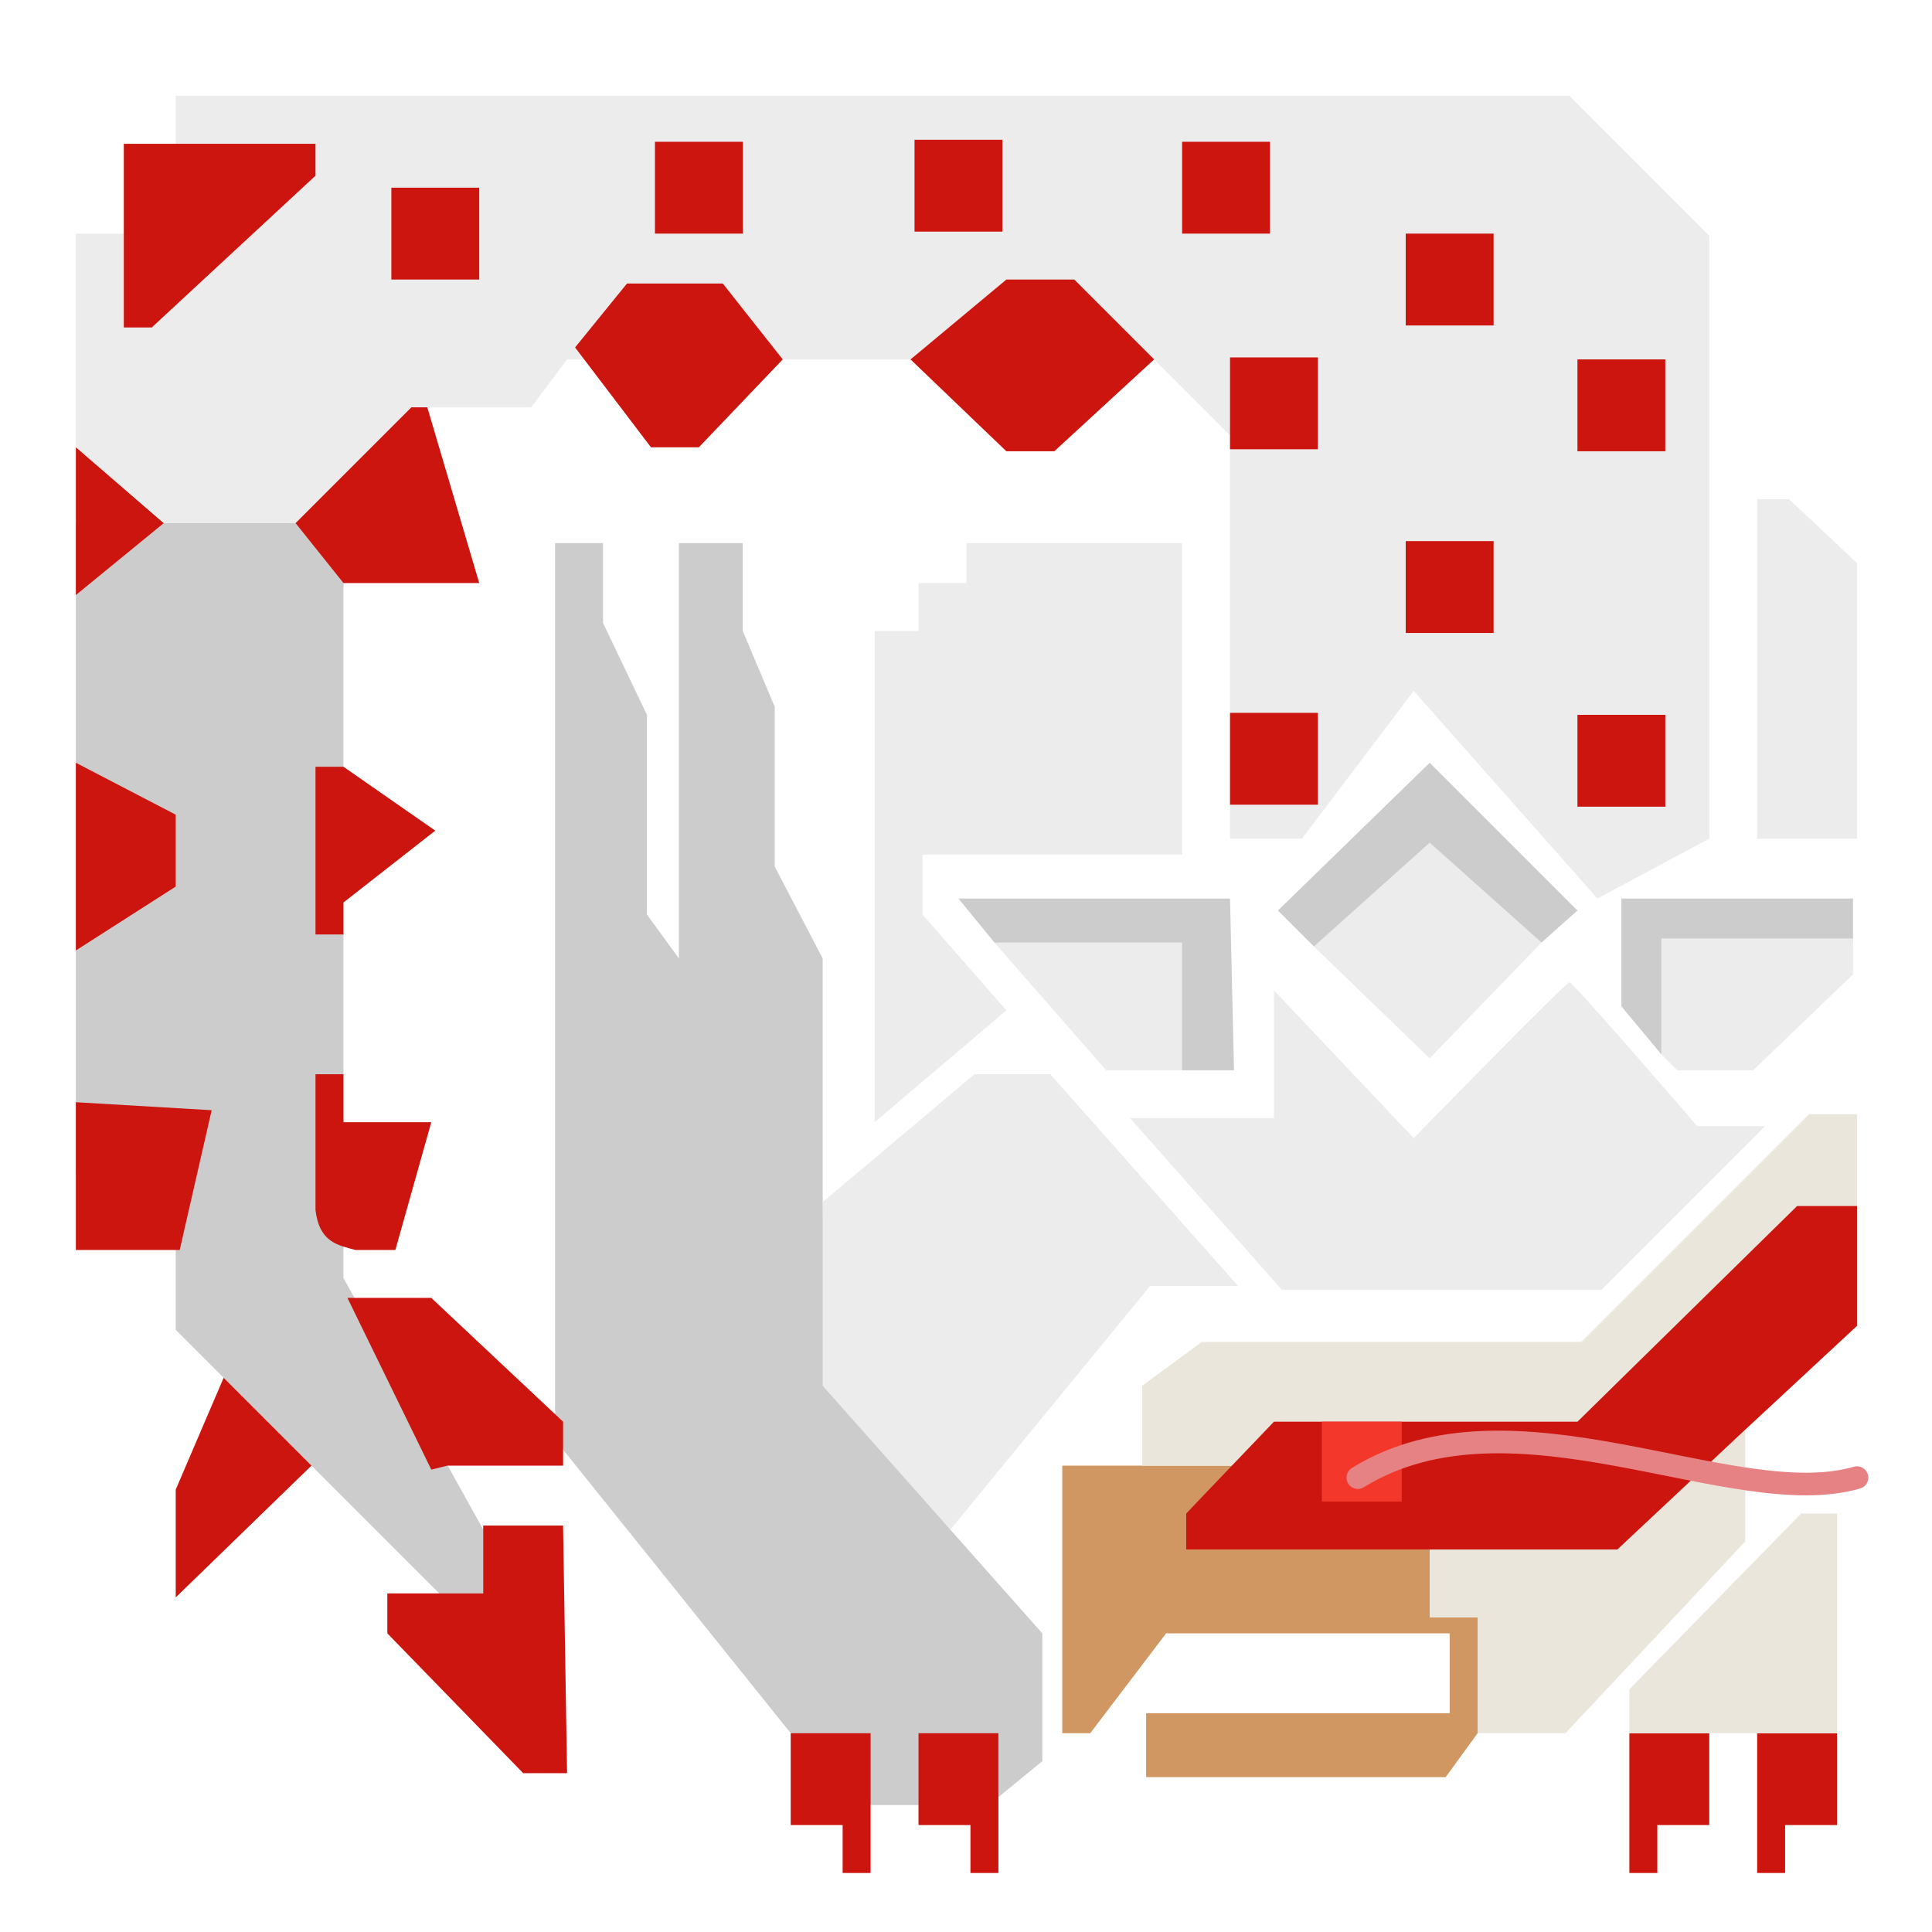 <?xml version="1.0" encoding="UTF-8" standalone="no"?>
<!-- Created with Inkscape (http://www.inkscape.org/) -->

<svg
   width="128mm"
   height="128mm"
   viewBox="0 0 128 128"
   version="1.1"
   id="svg5"
   xml:space="preserve"
   xmlns="http://www.w3.org/2000/svg"
   xmlns:svg="http://www.w3.org/2000/svg"
   xmlns:rdf="http://www.w3.org/1999/02/22-rdf-syntax-ns#"
   xmlns:cc="http://creativecommons.org/ns#"
   xmlns:dc="http://purl.org/dc/elements/1.1/"><defs
     id="defs2"><filter
       style="color-interpolation-filters:sRGB;"
       id="filter134632"
       x="0"
       y="0"
       width="1"
       height="1"><feComposite
         in2="SourceGraphic"
         operator="arithmetic"
         k1="0"
         k2="1"
         result="composite1"
         id="feComposite134618" /><feColorMatrix
         in="composite1"
         values="1"
         type="saturate"
         result="colormatrix1"
         id="feColorMatrix134620" /><feFlood
         flood-opacity="1"
         flood-color="rgb(0,0,0)"
         result="flood1"
         id="feFlood134622" /><feBlend
         in="flood1"
         in2="colormatrix1"
         mode="multiply"
         result="blend1"
         id="feBlend134624" /><feBlend
         in2="blend1"
         mode="screen"
         result="blend2"
         id="feBlend134626" /><feColorMatrix
         in="blend2"
         values="1"
         type="saturate"
         result="colormatrix2"
         id="feColorMatrix134628" /><feComposite
         in="colormatrix2"
         in2="SourceGraphic"
         operator="in"
         k2="1"
         result="composite2"
         id="feComposite134630" /></filter></defs><g
     id="layer1"><g
       id="g134253"
       style="filter:url(#filter134632)"
       transform="translate(0.529,1.587)"><path
         style="opacity:1;fill:#cb150e;fill-opacity:1;fill-rule:evenodd;stroke-width:0.3;stroke-linecap:round;stroke-linejoin:round;stroke-miterlimit:3"
         d="m 116.417,124.09 h 1.852 v -3.175 h 3.44 v -6.085 h -5.292 z"
         id="path134163" /><path
         style="opacity:1;fill:#cb150e;fill-opacity:1;fill-rule:evenodd;stroke-width:0.3;stroke-linecap:round;stroke-linejoin:round;stroke-miterlimit:3"
         d="m 107.95,124.09 h 1.852 v -3.175 h 3.44 v -6.085 H 107.95 Z"
         id="path134165" /><path
         style="opacity:1;fill:#ececec;fill-opacity:1;fill-rule:evenodd;stroke-width:0.3;stroke-linecap:round;stroke-linejoin:round;stroke-miterlimit:3"
         d="M 62.971,101.335 76.2,85.196 h 5.821 L 69.585,71.173 h -5.027 l -10.054,8.467 -0.265,12.965 z"
         id="path134167" /><path
         style="opacity:1;fill:#cccccc;fill-opacity:1;fill-rule:evenodd;stroke-width:0.3;stroke-linecap:round;stroke-linejoin:round;stroke-miterlimit:3"
         d="m 69.056,116.681 -2.91,2.381 -5.292,0.529 H 57.679 L 52.387,114.829 37.306,96.044 36.777,93.927 V 35.983 h 3.175 v 5.292 l 2.91,6.085 v 13.229 l 2.117,2.91 V 35.983 h 4.233 v 5.821 l 2.117,5.027 v 10.583 l 3.175,6.085 v 16.14 12.171 l 14.552,16.404 z"
         id="path134169" /><path
         style="opacity:1;fill:#cb150e;fill-opacity:1;fill-rule:evenodd;stroke-width:0.3;stroke-linecap:round;stroke-linejoin:round;stroke-miterlimit:3"
         d="m 57.679,124.09 h -1.852 v -3.175 H 52.387 v -6.085 h 5.292 z"
         id="path134171" /><path
         style="opacity:1;fill:#cb150e;fill-opacity:1;fill-rule:evenodd;stroke-width:0.3;stroke-linecap:round;stroke-linejoin:round;stroke-miterlimit:3"
         d="m 66.146,124.09 h -1.852 v -3.175 h -3.44 v -6.085 h 5.292 z"
         id="path134173" /><path
         style="opacity:1;fill:#d09762;fill-opacity:1;fill-rule:evenodd;stroke-width:0.3;stroke-linecap:round;stroke-linejoin:round;stroke-miterlimit:3"
         d="m 70.379,114.829 h 1.852 l 5.027,-6.615 h 18.785 v 5.292 H 75.935 v 4.233 h 19.844 l 2.117,-2.91 v -7.673 h -3.175 v -4.498 H 78.581 v -2.381 l 3.175,-3.175 H 70.379 Z"
         id="path134175" /><path
         style="opacity:1;fill:#eae6dc;fill-opacity:1;fill-rule:evenodd;stroke-width:0.3;stroke-linecap:round;stroke-linejoin:round;stroke-miterlimit:3"
         d="m 107.95,114.829 v -2.91 l 11.377,-11.642 h 2.381 v 14.552 z"
         id="path134177" /><path
         style="opacity:1;fill:#eae6dc;fill-opacity:1;fill-rule:evenodd;stroke-width:0.3;stroke-linecap:round;stroke-linejoin:round;stroke-miterlimit:3"
         d="m 97.896,114.829 h 5.821 l 11.906,-12.7 v -7.408 l -8.467,7.937 H 94.721 v 4.498 h 3.175 z"
         id="path134179" /><path
         style="opacity:1;fill:#eae6dc;fill-opacity:1;fill-rule:evenodd;stroke-width:0.3;stroke-linecap:round;stroke-linejoin:round;stroke-miterlimit:3"
         d="m 75.671,97.102 v -5.292 l 3.969,-2.91 H 104.775 l 15.081,-15.081 h 3.175 c 0,0 0,14.023 0,14.023 l -7.408,6.879 -33.867,2.381 z"
         id="path134181" /><path
         style="opacity:1;fill:#cb150e;fill-opacity:1;fill-rule:evenodd;stroke-width:0.3;stroke-linecap:round;stroke-linejoin:round;stroke-miterlimit:3"
         d="m 78.581,102.658 v -2.381 l 5.821,-6.085 H 104.51 L 119.062,79.904 h 3.969 v 7.938 l -7.408,6.879 -8.467,7.937 z"
         id="path134183" /><rect
         style="opacity:1;fill:#f4372b;fill-opacity:1;fill-rule:evenodd;stroke-width:0.3;stroke-linecap:round;stroke-linejoin:round;stroke-miterlimit:3"
         id="rect134185"
         width="5.292"
         height="5.292"
         x="87.577"
         y="94.192" /><path
         style="opacity:1;fill:#ececec;fill-opacity:1;fill-rule:evenodd;stroke-width:0.3;stroke-linecap:round;stroke-linejoin:round;stroke-miterlimit:3"
         d="m 84.931,85.46 h 21.167 l 10.848,-10.848 h -4.498 c 0,0 -8.202,-9.525 -8.467,-9.525 -0.265,0 -10.319,10.319 -10.319,10.319 l -9.26,-9.79 v 8.467 h -9.525 z"
         id="path134187" /><path
         style="opacity:1;fill:#cccccc;fill-opacity:1;fill-rule:evenodd;stroke-width:0.3;stroke-linecap:round;stroke-linejoin:round;stroke-miterlimit:3"
         d="m 110.067,69.85 -2.646,-3.175 v -7.144 h 15.346 v 2.91 z"
         id="path134189" /><path
         style="opacity:1;fill:#ececec;fill-opacity:1;fill-rule:evenodd;stroke-width:0.3;stroke-linecap:round;stroke-linejoin:round;stroke-miterlimit:3"
         d="m 111.125,70.908 -1.058,-1.058 v -7.673 h 12.7 v 2.381 l -6.615,6.35 z"
         id="path134191" /><path
         style="opacity:1;fill:#ececec;fill-opacity:1;fill-rule:evenodd;stroke-width:0.3;stroke-linecap:round;stroke-linejoin:round;stroke-miterlimit:3"
         d="m 116.417,55.562 h 6.615 V 37.306 l -4.498,-4.233 h -2.117 z"
         id="path134193" /><path
         style="opacity:1;fill:#cccccc;fill-opacity:1;fill-rule:evenodd;stroke-width:0.3;stroke-linecap:round;stroke-linejoin:round;stroke-miterlimit:3"
         d="m 78.317,70.908 h 3.44 L 81.492,59.531 H 63.5 l 2.381,2.91 z"
         id="path134195" /><path
         style="opacity:1;fill:#ececec;fill-opacity:1;fill-rule:evenodd;stroke-width:0.3;stroke-linecap:round;stroke-linejoin:round;stroke-miterlimit:3"
         d="m 65.881,62.442 h 12.435 v 8.467 h -5.027 z"
         id="path134197" /><path
         style="opacity:1;fill:#ececec;fill-opacity:1;fill-rule:evenodd;stroke-width:0.3;stroke-linecap:round;stroke-linejoin:round;stroke-miterlimit:3"
         d="m 57.944,74.348 v -32.544 h 2.91 v -3.175 h 3.175 v -2.646 h 14.287 v 20.637 H 61.119 v 3.969 l 5.556,6.35 z"
         id="path134199" /><path
         style="opacity:1;fill:#cccccc;fill-opacity:1;fill-rule:evenodd;stroke-width:0.3;stroke-linecap:round;stroke-linejoin:round;stroke-miterlimit:3"
         d="m 87.048,62.706 -2.381,-2.381 10.054,-9.79 9.79,9.79 -2.381,2.117 z"
         id="path134201" /><path
         style="opacity:1;fill:#ececec;fill-opacity:1;fill-rule:evenodd;stroke-width:0.3;stroke-linecap:round;stroke-linejoin:round;stroke-miterlimit:3"
         d="m 94.721,70.115 7.408,-7.673 -7.408,-6.615 -7.673,6.879 z"
         id="path134203" /><path
         style="opacity:1;fill:#ececec;fill-opacity:1;fill-rule:evenodd;stroke-width:0.3;stroke-linecap:round;stroke-linejoin:round;stroke-miterlimit:3"
         d="m 81.492,55.562 h 4.763 l 7.408,-9.79 12.171,13.758 7.408,-3.969 V 15.61 L 103.981,6.35 H 11.642 v 3.175 L 8.202,15.483 H 5.027 v 14.151 L 15.61,38.629 27.252,26.988 h 7.938 l 2.381,-3.175 h 38.894 l 5.027,5.027 z"
         id="path134205" /><path
         style="opacity:1;fill:#cccccc;fill-opacity:1;fill-rule:evenodd;stroke-width:0.3;stroke-linecap:round;stroke-linejoin:round;stroke-miterlimit:3"
         d="m 32.015,105.569 v -4.233 L 22.754,84.667 v -46.038 l -3.175,-3.969 H 5.027 v 43.127 h 6.615 v 10.319 l 17.462,17.463 z"
         id="path134207" /><path
         style="opacity:1;fill:#cb150e;fill-opacity:1;fill-rule:evenodd;stroke-width:0.3;stroke-linecap:round;stroke-linejoin:round;stroke-miterlimit:3"
         d="m 34.66,117.475 h 2.91 L 37.306,101.071 h -5.292 v 4.498 h -6.35 v 2.646 z"
         id="path134209" /><path
         style="opacity:1;fill:#cb150e;fill-opacity:1;fill-rule:evenodd;stroke-width:0.3;stroke-linecap:round;stroke-linejoin:round;stroke-miterlimit:3"
         d="M 11.642,105.833 20.637,97.102 14.817,91.281 11.642,98.69 Z"
         id="path134211" /><path
         style="opacity:1;fill:#cb150e;fill-opacity:1;fill-rule:evenodd;stroke-width:0.3;stroke-linecap:round;stroke-linejoin:round;stroke-miterlimit:3"
         d="M 37.306,97.102 V 94.192 L 28.575,85.99 h -5.556 l 5.556,11.377 1.058,-0.265 z"
         id="path134213" /><path
         style="opacity:1;fill:#cb150e;fill-opacity:1;fill-rule:evenodd;stroke-width:0.3;stroke-linecap:round;stroke-linejoin:round;stroke-miterlimit:3"
         d="M 11.906,82.815 H 5.027 v -9.79 l 8.996,0.529 z"
         id="path134215" /><path
         style="opacity:1;fill:#cb150e;fill-opacity:1;fill-rule:evenodd;stroke-width:0.3;stroke-linecap:round;stroke-linejoin:round;stroke-miterlimit:3"
         d="M 26.194,82.815 28.575,74.348 h -5.821 v -3.175 h -1.852 v 8.996 c 0.258,2.152 1.488,2.325 2.646,2.646 z"
         id="path134217" /><path
         style="opacity:1;fill:#cb150e;fill-opacity:1;fill-rule:evenodd;stroke-width:0.3;stroke-linecap:round;stroke-linejoin:round;stroke-miterlimit:3"
         d="m 5.027,62.971 6.615,-4.233 v -4.763 L 5.027,50.535 Z"
         id="path134219" /><path
         style="opacity:1;fill:#cb150e;fill-opacity:1;fill-rule:evenodd;stroke-width:0.3;stroke-linecap:round;stroke-linejoin:round;stroke-miterlimit:3"
         d="m 22.754,61.912 v -2.117 l 6.085,-4.763 -6.085,-4.233 h -1.852 v 11.113 z"
         id="path134221" /><path
         style="opacity:1;fill:#cb150e;fill-opacity:1;fill-rule:evenodd;stroke-width:0.3;stroke-linecap:round;stroke-linejoin:round;stroke-miterlimit:3"
         d="m 5.027,39.423 5.821,-4.763 -5.821,-5.027 z"
         id="path134223" /><path
         style="opacity:1;fill:#cb150e;fill-opacity:1;fill-rule:evenodd;stroke-width:0.3;stroke-linecap:round;stroke-linejoin:round;stroke-miterlimit:3"
         d="m 22.754,38.629 -3.175,-3.969 7.673,-7.673 h 1.058 L 31.75,38.629 Z"
         id="path134225" /><path
         style="opacity:1;fill:#cb150e;fill-opacity:1;fill-rule:evenodd;stroke-width:0.3;stroke-linecap:round;stroke-linejoin:round;stroke-miterlimit:3"
         d="M 8.202,21.696 H 10.054 L 20.902,11.642 V 9.525 H 8.202 Z"
         id="path134227" /><path
         style="opacity:1;fill:#cb150e;fill-opacity:1;fill-rule:evenodd;stroke-width:0.3;stroke-linecap:round;stroke-linejoin:round;stroke-miterlimit:3"
         d="m 43.127,29.633 h 3.175 l 5.556,-5.821 -3.969,-5.027 h -6.35 L 38.1,23.019 Z"
         id="path134229" /><path
         style="opacity:1;fill:#cb150e;fill-opacity:1;fill-rule:evenodd;stroke-width:0.3;stroke-linecap:round;stroke-linejoin:round;stroke-miterlimit:3"
         d="m 66.675,29.898 h 3.175 L 76.465,23.812 71.173,18.521 h -4.498 l -6.35,5.292 z"
         id="path134231" /><rect
         style="opacity:1;fill:#cb150e;fill-opacity:1;fill-rule:evenodd;stroke-width:0.3;stroke-linecap:round;stroke-linejoin:round;stroke-miterlimit:3"
         id="rect134233"
         width="5.821"
         height="6.085"
         x="25.929"
         y="12.435" /><rect
         style="opacity:1;fill:#cb150e;fill-opacity:1;fill-rule:evenodd;stroke-width:0.3;stroke-linecap:round;stroke-linejoin:round;stroke-miterlimit:3"
         id="rect134235"
         width="5.821"
         height="6.085"
         x="43.392"
         y="9.393" /><rect
         style="opacity:1;fill:#cb150e;fill-opacity:1;fill-rule:evenodd;stroke-width:0.3;stroke-linecap:round;stroke-linejoin:round;stroke-miterlimit:3"
         id="rect134237"
         width="5.821"
         height="6.085"
         x="60.59"
         y="9.26" /><rect
         style="opacity:1;fill:#cb150e;fill-opacity:1;fill-rule:evenodd;stroke-width:0.3;stroke-linecap:round;stroke-linejoin:round;stroke-miterlimit:3"
         id="rect134239"
         width="5.821"
         height="6.085"
         x="78.317"
         y="9.393" /><rect
         style="opacity:1;fill:#cb150e;fill-opacity:1;fill-rule:evenodd;stroke-width:0.3;stroke-linecap:round;stroke-linejoin:round;stroke-miterlimit:3"
         id="rect134241"
         width="5.821"
         height="6.085"
         x="93.133"
         y="15.478" /><rect
         style="opacity:1;fill:#cb150e;fill-opacity:1;fill-rule:evenodd;stroke-width:0.3;stroke-linecap:round;stroke-linejoin:round;stroke-miterlimit:3"
         id="rect134243"
         width="5.821"
         height="6.085"
         x="81.492"
         y="23.68" /><rect
         style="opacity:1;fill:#cb150e;fill-opacity:1;fill-rule:evenodd;stroke-width:0.3;stroke-linecap:round;stroke-linejoin:round;stroke-miterlimit:3"
         id="rect134245"
         width="5.821"
         height="6.085"
         x="104.51"
         y="23.812" /><rect
         style="opacity:1;fill:#cb150e;fill-opacity:1;fill-rule:evenodd;stroke-width:0.3;stroke-linecap:round;stroke-linejoin:round;stroke-miterlimit:3"
         id="rect134247"
         width="5.821"
         height="6.085"
         x="104.51"
         y="47.36" /><rect
         style="opacity:1;fill:#cb150e;fill-opacity:1;fill-rule:evenodd;stroke-width:0.3;stroke-linecap:round;stroke-linejoin:round;stroke-miterlimit:3"
         id="rect134249"
         width="5.821"
         height="6.085"
         x="81.492"
         y="47.228" /><rect
         style="opacity:1;fill:#cb150e;fill-opacity:1;fill-rule:evenodd;stroke-width:0.3;stroke-linecap:round;stroke-linejoin:round;stroke-miterlimit:3"
         id="rect134251"
         width="5.821"
         height="6.085"
         x="93.133"
         y="35.851" /></g><g
       id="g134161"><path
         style="fill:#cb150e;fill-rule:evenodd;stroke-width:0.3;stroke-linecap:round;stroke-linejoin:round;stroke-miterlimit:3;opacity:1;fill-opacity:1"
         d="m 116.417,124.09 h 1.852 v -3.175 h 3.44 v -6.085 h -5.292 z"
         id="path126534" /><path
         style="opacity:1;fill:#cb150e;fill-rule:evenodd;stroke-width:0.3;stroke-linecap:round;stroke-linejoin:round;stroke-miterlimit:3;fill-opacity:1"
         d="m 107.95,124.09 h 1.852 v -3.175 h 3.44 v -6.085 H 107.95 Z"
         id="path126901" /><path
         style="opacity:1;fill:#ececec;fill-opacity:1;fill-rule:evenodd;stroke-width:0.3;stroke-linecap:round;stroke-linejoin:round;stroke-miterlimit:3"
         d="M 62.971,101.335 76.2,85.196 h 5.821 L 69.585,71.173 h -5.027 l -10.054,8.467 -0.265,12.965 z"
         id="path129228" /><path
         style="opacity:1;fill:#cccccc;fill-opacity:1;fill-rule:evenodd;stroke-width:0.3;stroke-linecap:round;stroke-linejoin:round;stroke-miterlimit:3"
         d="m 69.056,116.681 -2.91,2.381 -5.292,0.529 H 57.679 L 52.387,114.829 37.306,96.044 36.777,93.927 V 35.983 h 3.175 v 5.292 l 2.91,6.085 v 13.229 l 2.117,2.91 V 35.983 h 4.233 v 5.821 l 2.117,5.027 v 10.583 l 3.175,6.085 v 16.14 12.171 l 14.552,16.404 z"
         id="path128886" /><path
         style="opacity:1;fill:#cb150e;fill-rule:evenodd;stroke-width:0.3;stroke-linecap:round;stroke-linejoin:round;stroke-miterlimit:3;fill-opacity:1"
         d="m 57.679,124.09 h -1.852 v -3.175 H 52.387 v -6.085 h 5.292 z"
         id="path126903" /><path
         style="opacity:1;fill:#cb150e;fill-rule:evenodd;stroke-width:0.3;stroke-linecap:round;stroke-linejoin:round;stroke-miterlimit:3;fill-opacity:1"
         d="m 66.146,124.09 h -1.852 v -3.175 h -3.44 v -6.085 h 5.292 z"
         id="path126905" /><path
         style="opacity:1;fill:#d09762;fill-rule:evenodd;stroke-width:0.3;stroke-linecap:round;stroke-linejoin:round;stroke-miterlimit:3;fill-opacity:1"
         d="m 70.379,114.829 h 1.852 l 5.027,-6.615 h 18.785 v 5.292 H 75.935 v 4.233 h 19.844 l 2.117,-2.91 v -7.673 h -3.175 v -4.498 H 78.581 v -2.381 l 3.175,-3.175 H 70.379 Z"
         id="path126907" /><path
         style="opacity:1;fill:#eae6dc;fill-opacity:1;fill-rule:evenodd;stroke-width:0.3;stroke-linecap:round;stroke-linejoin:round;stroke-miterlimit:3"
         d="m 107.95,114.829 v -2.91 l 11.377,-11.642 h 2.381 v 14.552 z"
         id="path126963" /><path
         style="opacity:1;fill:#eae6dc;fill-opacity:1;fill-rule:evenodd;stroke-width:0.3;stroke-linecap:round;stroke-linejoin:round;stroke-miterlimit:3"
         d="m 97.896,114.829 h 5.821 l 11.906,-12.7 v -7.408 l -8.467,7.937 H 94.721 v 4.498 h 3.175 z"
         id="path127019" /><path
         style="opacity:1;fill:#eae6dc;fill-opacity:1;fill-rule:evenodd;stroke-width:0.3;stroke-linecap:round;stroke-linejoin:round;stroke-miterlimit:3"
         d="m 75.671,97.102 v -5.292 l 3.969,-2.91 H 104.775 l 15.081,-15.081 h 3.175 c 0,0 0,14.023 0,14.023 l -7.408,6.879 -33.867,2.381 z"
         id="path127021" /><path
         style="opacity:1;fill:#cb150e;fill-opacity:1;fill-rule:evenodd;stroke-width:0.3;stroke-linecap:round;stroke-linejoin:round;stroke-miterlimit:3"
         d="m 78.581,102.658 v -2.381 l 5.821,-6.085 H 104.51 L 119.062,79.904 h 3.969 v 7.938 l -7.408,6.879 -8.467,7.937 z"
         id="path127023" /><rect
         style="opacity:1;fill:#f4372b;fill-opacity:1;fill-rule:evenodd;stroke-width:0.3;stroke-linecap:round;stroke-linejoin:round;stroke-miterlimit:3"
         id="rect127187"
         width="5.292"
         height="5.292"
         x="87.577"
         y="94.192" /><path
         style="opacity:1;fill:#ececec;fill-opacity:1;fill-rule:evenodd;stroke-width:0.3;stroke-linecap:round;stroke-linejoin:round;stroke-miterlimit:3"
         d="m 84.931,85.46 h 21.167 l 10.848,-10.848 h -4.498 c 0,0 -8.202,-9.525 -8.467,-9.525 -0.265,0 -10.319,10.319 -10.319,10.319 l -9.26,-9.79 v 8.467 h -9.525 z"
         id="path130486" /><path
         style="opacity:1;fill:#cccccc;fill-opacity:1;fill-rule:evenodd;stroke-width:0.3;stroke-linecap:round;stroke-linejoin:round;stroke-miterlimit:3"
         d="m 110.067,69.85 -2.646,-3.175 v -7.144 h 15.346 v 2.91 z"
         id="path131417" /><path
         style="opacity:1;fill:#ececec;fill-opacity:1;fill-rule:evenodd;stroke-width:0.3;stroke-linecap:round;stroke-linejoin:round;stroke-miterlimit:3"
         d="m 111.125,70.908 -1.058,-1.058 v -7.673 l 12.7,0 v 2.381 l -6.615,6.35 z"
         id="path130488" /><path
         style="opacity:1;fill:#ececec;fill-opacity:1;fill-rule:evenodd;stroke-width:0.3;stroke-linecap:round;stroke-linejoin:round;stroke-miterlimit:3"
         d="m 116.417,55.562 h 6.615 V 37.306 l -4.498,-4.233 h -2.117 z"
         id="path130490" /><path
         style="opacity:1;fill:#cccccc;fill-opacity:1;fill-rule:evenodd;stroke-width:0.3;stroke-linecap:round;stroke-linejoin:round;stroke-miterlimit:3"
         d="m 78.317,70.908 h 3.44 L 81.492,59.531 H 63.5 l 2.381,2.91 z"
         id="path130717" /><path
         style="opacity:1;fill:#ececec;fill-opacity:1;fill-rule:evenodd;stroke-width:0.3;stroke-linecap:round;stroke-linejoin:round;stroke-miterlimit:3"
         d="m 65.881,62.442 h 12.435 v 8.467 h -5.027 z"
         id="path130492" /><path
         style="opacity:1;fill:#ececec;fill-opacity:1;fill-rule:evenodd;stroke-width:0.3;stroke-linecap:round;stroke-linejoin:round;stroke-miterlimit:3"
         d="m 57.944,74.348 v -32.544 h 2.91 v -3.175 h 3.175 v -2.646 h 14.287 v 20.637 H 61.119 v 3.969 l 5.556,6.35 z"
         id="path130494" /><path
         style="opacity:1;fill:#cccccc;fill-opacity:1;fill-rule:evenodd;stroke-width:0.3;stroke-linecap:round;stroke-linejoin:round;stroke-miterlimit:3"
         d="m 87.048,62.706 -2.381,-2.381 10.054,-9.79 9.79,9.79 -2.381,2.117 z"
         id="path131419" /><path
         style="opacity:1;fill:#ececec;fill-opacity:1;fill-rule:evenodd;stroke-width:0.3;stroke-linecap:round;stroke-linejoin:round;stroke-miterlimit:3"
         d="m 94.721,70.115 7.408,-7.673 -7.408,-6.615 -7.673,6.879 z"
         id="path130496" /><path
         style="opacity:1;fill:#ececec;fill-opacity:1;fill-rule:evenodd;stroke-width:0.3;stroke-linecap:round;stroke-linejoin:round;stroke-miterlimit:3"
         d="m 81.492,55.562 h 4.763 l 7.408,-9.79 12.171,13.758 7.408,-3.969 V 15.61 L 103.981,6.35 H 11.642 v 3.175 L 8.202,15.483 H 5.027 v 14.151 L 15.61,38.629 27.252,26.988 h 7.938 l 2.381,-3.175 h 38.894 l 5.027,5.027 z"
         id="path130498" /><path
         style="opacity:1;fill:#cccccc;fill-opacity:1;fill-rule:evenodd;stroke-width:0.3;stroke-linecap:round;stroke-linejoin:round;stroke-miterlimit:3"
         d="m 32.015,105.569 v -4.233 L 22.754,84.667 v -46.038 l -3.175,-3.969 H 5.027 v 43.127 h 6.615 v 10.319 l 17.462,17.463 z"
         id="path130500" /><path
         style="opacity:1;fill:#cb150e;fill-opacity:1;fill-rule:evenodd;stroke-width:0.3;stroke-linecap:round;stroke-linejoin:round;stroke-miterlimit:3"
         d="m 34.66,117.475 h 2.91 l -0.265,-16.404 -5.292,0 0,4.498 -6.35,0 0,2.646 z"
         id="path132199" /><path
         style="opacity:1;fill:#cb150e;fill-opacity:1;fill-rule:evenodd;stroke-width:0.3;stroke-linecap:round;stroke-linejoin:round;stroke-miterlimit:3"
         d="M 11.642,105.833 20.637,97.102 14.817,91.281 11.642,98.69 Z"
         id="path132363" /><path
         style="opacity:1;fill:#cb150e;fill-opacity:1;fill-rule:evenodd;stroke-width:0.3;stroke-linecap:round;stroke-linejoin:round;stroke-miterlimit:3"
         d="M 37.306,97.102 V 94.192 L 28.575,85.99 h -5.556 l 5.556,11.377 1.058,-0.265 z"
         id="path132365" /><path
         style="opacity:1;fill:#cb150e;fill-opacity:1;fill-rule:evenodd;stroke-width:0.3;stroke-linecap:round;stroke-linejoin:round;stroke-miterlimit:3"
         d="M 11.906,82.815 H 5.027 v -9.79 l 8.996,0.529 z"
         id="path132367" /><path
         style="opacity:1;fill:#cb150e;fill-opacity:1;fill-rule:evenodd;stroke-width:0.3;stroke-linecap:round;stroke-linejoin:round;stroke-miterlimit:3"
         d="M 26.194,82.815 28.575,74.348 h -5.821 v -3.175 h -1.852 v 8.996 c 0.258,2.152 1.488,2.325 2.646,2.646 z"
         id="path132369" /><path
         style="opacity:1;fill:#cb150e;fill-opacity:1;fill-rule:evenodd;stroke-width:0.3;stroke-linecap:round;stroke-linejoin:round;stroke-miterlimit:3"
         d="m 5.027,62.971 6.615,-4.233 v -4.763 L 5.027,50.535 Z"
         id="path132371" /><path
         style="opacity:1;fill:#cb150e;fill-opacity:1;fill-rule:evenodd;stroke-width:0.3;stroke-linecap:round;stroke-linejoin:round;stroke-miterlimit:3"
         d="m 22.754,61.912 v -2.117 l 6.085,-4.763 -6.085,-4.233 h -1.852 v 11.113 z"
         id="path133099" /><path
         style="opacity:1;fill:#cb150e;fill-opacity:1;fill-rule:evenodd;stroke-width:0.3;stroke-linecap:round;stroke-linejoin:round;stroke-miterlimit:3"
         d="m 5.027,39.423 5.821,-4.763 -5.821,-5.027 z"
         id="path133101" /><path
         style="opacity:1;fill:#cb150e;fill-opacity:1;fill-rule:evenodd;stroke-width:0.3;stroke-linecap:round;stroke-linejoin:round;stroke-miterlimit:3"
         d="m 22.754,38.629 -3.175,-3.969 7.673,-7.673 h 1.058 L 31.75,38.629 Z"
         id="path133103" /><path
         style="opacity:1;fill:#cb150e;fill-opacity:1;fill-rule:evenodd;stroke-width:0.3;stroke-linecap:round;stroke-linejoin:round;stroke-miterlimit:3"
         d="M 8.202,21.696 H 10.054 L 20.902,11.642 V 9.525 H 8.202 Z"
         id="path133105" /><path
         style="opacity:1;fill:#cb150e;fill-opacity:1;fill-rule:evenodd;stroke-width:0.3;stroke-linecap:round;stroke-linejoin:round;stroke-miterlimit:3"
         d="m 43.127,29.633 h 3.175 l 5.556,-5.821 -3.969,-5.027 h -6.35 L 38.1,23.019 Z"
         id="path133107" /><path
         style="opacity:1;fill:#cb150e;fill-opacity:1;fill-rule:evenodd;stroke-width:0.3;stroke-linecap:round;stroke-linejoin:round;stroke-miterlimit:3"
         d="m 66.675,29.898 h 3.175 L 76.465,23.812 71.173,18.521 h -4.498 l -6.35,5.292 z"
         id="path133109" /><rect
         style="opacity:1;fill:#cb150e;fill-opacity:1;fill-rule:evenodd;stroke-width:0.3;stroke-linecap:round;stroke-linejoin:round;stroke-miterlimit:3"
         id="rect133370"
         width="5.821"
         height="6.085"
         x="25.929"
         y="12.435" /><rect
         style="opacity:1;fill:#cb150e;fill-opacity:1;fill-rule:evenodd;stroke-width:0.3;stroke-linecap:round;stroke-linejoin:round;stroke-miterlimit:3"
         id="rect133372"
         width="5.821"
         height="6.085"
         x="43.392"
         y="9.393" /><rect
         style="opacity:1;fill:#cb150e;fill-opacity:1;fill-rule:evenodd;stroke-width:0.3;stroke-linecap:round;stroke-linejoin:round;stroke-miterlimit:3"
         id="rect133374"
         width="5.821"
         height="6.085"
         x="60.59"
         y="9.26" /><rect
         style="opacity:1;fill:#cb150e;fill-opacity:1;fill-rule:evenodd;stroke-width:0.3;stroke-linecap:round;stroke-linejoin:round;stroke-miterlimit:3"
         id="rect133376"
         width="5.821"
         height="6.085"
         x="78.317"
         y="9.393" /><rect
         style="opacity:1;fill:#cb150e;fill-opacity:1;fill-rule:evenodd;stroke-width:0.3;stroke-linecap:round;stroke-linejoin:round;stroke-miterlimit:3"
         id="rect133378"
         width="5.821"
         height="6.085"
         x="93.133"
         y="15.478" /><rect
         style="opacity:1;fill:#cb150e;fill-opacity:1;fill-rule:evenodd;stroke-width:0.3;stroke-linecap:round;stroke-linejoin:round;stroke-miterlimit:3"
         id="rect133380"
         width="5.821"
         height="6.085"
         x="81.492"
         y="23.68" /><rect
         style="opacity:1;fill:#cb150e;fill-opacity:1;fill-rule:evenodd;stroke-width:0.3;stroke-linecap:round;stroke-linejoin:round;stroke-miterlimit:3"
         id="rect133382"
         width="5.821"
         height="6.085"
         x="104.51"
         y="23.812" /><rect
         style="opacity:1;fill:#cb150e;fill-opacity:1;fill-rule:evenodd;stroke-width:0.3;stroke-linecap:round;stroke-linejoin:round;stroke-miterlimit:3"
         id="rect133384"
         width="5.821"
         height="6.085"
         x="104.51"
         y="47.36" /><rect
         style="opacity:1;fill:#cb150e;fill-opacity:1;fill-rule:evenodd;stroke-width:0.3;stroke-linecap:round;stroke-linejoin:round;stroke-miterlimit:3"
         id="rect133386"
         width="5.821"
         height="6.085"
         x="81.492"
         y="47.228" /><rect
         style="opacity:1;fill:#cb150e;fill-opacity:1;fill-rule:evenodd;stroke-width:0.3;stroke-linecap:round;stroke-linejoin:round;stroke-miterlimit:3"
         id="rect133388"
         width="5.821"
         height="6.085"
         x="93.133"
         y="35.851" /></g><path
       style="opacity:1;fill:none;fill-opacity:1;fill-rule:evenodd;stroke:#e78284;stroke-width:1.5;stroke-linecap:round;stroke-linejoin:round;stroke-miterlimit:3;stroke-dasharray:none;stroke-dashoffset:0;stroke-opacity:1"
       d="m 89.958,97.896 c 10.295,-6.351 24.861,2.388 33.073,0"
       id="path134997" /></g></svg>

